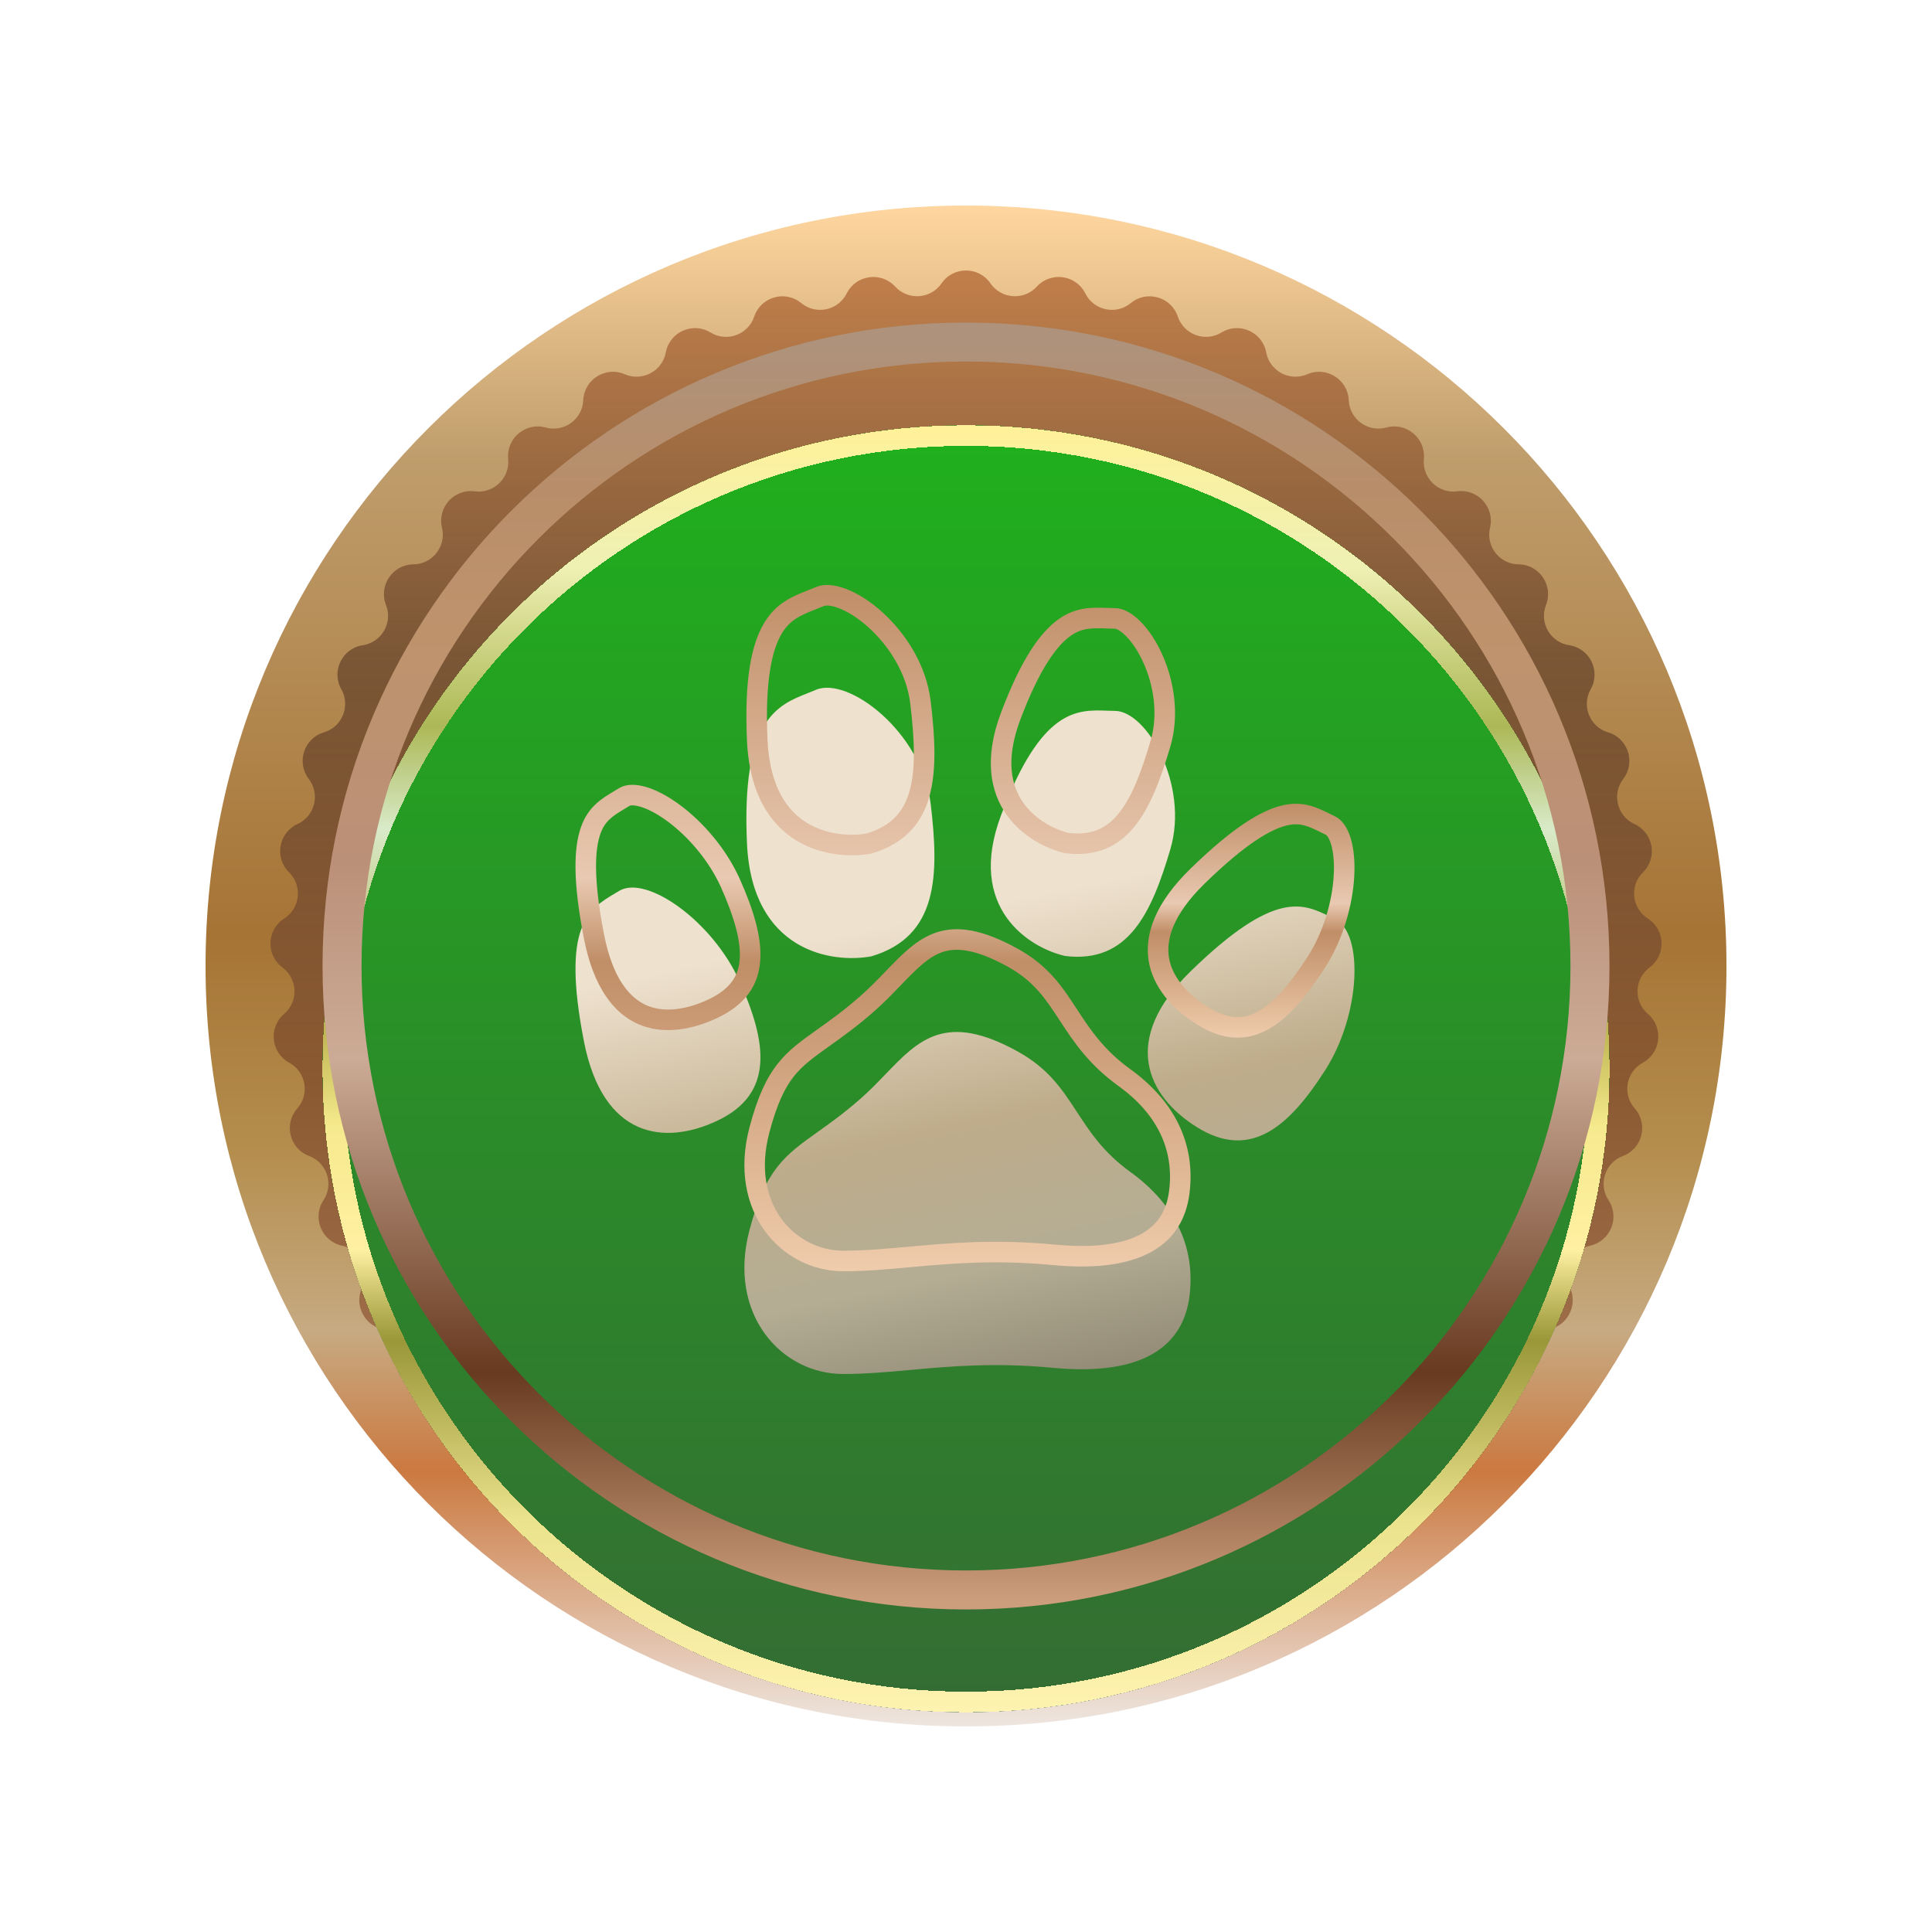 <svg width="94" height="94" viewBox="0 0 94 94" fill="none" xmlns="http://www.w3.org/2000/svg">
<g filter="url(#filter0_d_452_7879)">
<path d="M84 47C84 67.434 67.435 83.999 47 83.999C26.566 83.999 10.001 67.434 10.001 47C10.001 26.566 26.566 10 47 10C67.435 10 84 26.566 84 47Z" fill="url(#paint0_linear_452_7879)"/>
<path d="M45.81 13.787C46.384 12.952 47.617 12.952 48.191 13.787C48.718 14.552 49.819 14.629 50.447 13.944C51.132 13.198 52.352 13.37 52.805 14.276C53.22 15.107 54.3 15.337 55.017 14.747C55.799 14.102 56.984 14.443 57.306 15.403C57.601 16.284 58.639 16.662 59.431 16.177C60.295 15.648 61.421 16.15 61.606 17.146C61.776 18.059 62.751 18.578 63.603 18.209C64.532 17.805 65.577 18.459 65.622 19.471C65.663 20.399 66.557 21.049 67.452 20.801C68.428 20.531 69.372 21.324 69.276 22.333C69.188 23.258 69.982 24.025 70.903 23.905C71.907 23.773 72.732 24.69 72.496 25.675C72.28 26.579 72.959 27.45 73.888 27.458C74.901 27.468 75.59 28.491 75.22 29.434C74.88 30.298 75.432 31.255 76.35 31.393C77.353 31.544 77.892 32.653 77.394 33.535C76.938 34.344 77.351 35.368 78.241 35.633C79.213 35.922 79.593 37.094 78.977 37.899C78.412 38.637 78.679 39.708 79.524 40.094C80.446 40.516 80.66 41.73 79.938 42.441C79.276 43.093 79.391 44.191 80.174 44.691C81.028 45.237 81.072 46.469 80.257 47.073C79.511 47.626 79.472 48.73 80.178 49.334C80.948 49.993 80.82 51.219 79.93 51.704C79.113 52.148 78.922 53.236 79.537 53.932C80.208 54.692 79.91 55.888 78.961 56.244C78.091 56.57 77.75 57.621 78.262 58.396C78.82 59.242 78.359 60.385 77.37 60.605C76.463 60.807 75.98 61.8 76.379 62.639C76.814 63.554 76.198 64.622 75.188 64.702C74.262 64.776 73.645 65.692 73.924 66.578C74.227 67.545 73.469 68.517 72.457 68.456C71.53 68.4 70.792 69.221 70.944 70.137C71.111 71.137 70.224 71.994 69.231 71.793C68.321 71.608 67.475 72.319 67.499 73.247C67.525 74.26 66.528 74.985 65.573 74.647C64.697 74.338 63.761 74.924 63.655 75.847C63.539 76.853 62.451 77.433 61.552 76.965C60.728 76.537 59.719 76.986 59.486 77.885C59.232 78.866 58.074 79.288 57.249 78.701C56.492 78.162 55.431 78.466 55.075 79.324C54.687 80.26 53.481 80.517 52.746 79.82C52.072 79.18 50.978 79.334 50.507 80.134C49.992 81.007 48.762 81.093 48.131 80.301C47.552 79.574 46.448 79.574 45.87 80.301C45.239 81.093 44.009 81.007 43.494 80.134C43.022 79.334 41.929 79.18 41.255 79.82C40.52 80.517 39.314 80.26 38.926 79.324C38.57 78.466 37.508 78.162 36.752 78.701C35.927 79.288 34.768 78.866 34.514 77.885C34.281 76.986 33.272 76.537 32.448 76.965C31.549 77.433 30.461 76.853 30.346 75.847C30.24 74.924 29.304 74.338 28.428 74.647C27.473 74.985 26.476 74.26 26.502 73.247C26.525 72.319 25.68 71.608 24.769 71.793C23.776 71.994 22.89 71.137 23.056 70.137C23.209 69.221 22.47 68.4 21.543 68.456C20.532 68.517 19.773 67.545 20.077 66.578C20.356 65.692 19.739 64.776 18.813 64.702C17.803 64.622 17.187 63.554 17.622 62.639C18.021 61.8 17.538 60.807 16.631 60.605C15.642 60.385 15.18 59.242 15.739 58.396C16.251 57.621 15.91 56.57 15.04 56.244C14.091 55.888 13.793 54.692 14.464 53.932C15.079 53.236 14.887 52.148 14.071 51.704C13.181 51.219 13.052 49.993 13.822 49.334C14.528 48.73 14.49 47.626 13.743 47.073C12.929 46.469 12.972 45.237 13.826 44.691C14.61 44.191 14.725 43.093 14.063 42.441C13.341 41.73 13.555 40.516 14.476 40.094C15.321 39.708 15.588 38.637 15.023 37.899C14.407 37.094 14.788 35.922 15.759 35.633C16.65 35.368 17.063 34.344 16.606 33.535C16.108 32.653 16.648 31.544 17.65 31.393C18.569 31.255 19.12 30.298 18.781 29.434C18.41 28.491 19.099 27.468 20.113 27.458C21.041 27.45 21.721 26.579 21.505 25.675C21.269 24.69 22.093 23.773 23.098 23.905C24.019 24.025 24.813 23.258 24.725 22.333C24.628 21.324 25.573 20.531 26.549 20.801C27.444 21.049 28.337 20.399 28.378 19.471C28.423 18.459 29.468 17.805 30.398 18.209C31.25 18.578 32.225 18.059 32.394 17.146C32.58 16.15 33.706 15.648 34.57 16.177C35.362 16.662 36.4 16.284 36.695 15.403C37.017 14.443 38.202 14.102 38.984 14.747C39.701 15.337 40.781 15.107 41.196 14.276C41.648 13.37 42.869 13.198 43.554 13.944C44.182 14.629 45.283 14.552 45.81 13.787Z" fill="url(#paint1_linear_452_7879)"/>
<g filter="url(#filter1_di_452_7879)">
<path d="M78.308 47C78.308 64.291 64.291 78.307 47 78.307C29.71 78.307 15.693 64.291 15.693 47C15.693 29.709 29.71 15.693 47 15.693C64.291 15.693 78.308 29.709 78.308 47Z" fill="url(#paint2_linear_452_7879)"/>
</g>
<g filter="url(#filter2_di_452_7879)">
<path fill-rule="evenodd" clip-rule="evenodd" d="M47 77.307C63.739 77.307 77.308 63.738 77.308 47C77.308 30.262 63.739 16.693 47 16.693C30.262 16.693 16.693 30.262 16.693 47C16.693 63.738 30.262 77.307 47 77.307ZM47 78.307C64.291 78.307 78.308 64.291 78.308 47C78.308 29.709 64.291 15.693 47 15.693C29.71 15.693 15.693 29.709 15.693 47C15.693 64.291 29.71 78.307 47 78.307Z" fill="url(#paint3_linear_452_7879)" shape-rendering="crispEdges"/>
</g>
<path fill-rule="evenodd" clip-rule="evenodd" d="M47 76.41C63.243 76.41 76.41 63.243 76.41 47C76.41 30.757 63.243 17.59 47 17.59C30.758 17.59 17.59 30.757 17.59 47C17.59 63.243 30.758 76.41 47 76.41ZM47 78.307C64.291 78.307 78.308 64.291 78.308 47C78.308 29.709 64.291 15.693 47 15.693C29.71 15.693 15.693 29.709 15.693 47C15.693 64.291 29.71 78.307 47 78.307Z" fill="url(#paint4_linear_452_7879)"/>
<g filter="url(#filter3_dd_452_7879)">
<path fill-rule="evenodd" clip-rule="evenodd" d="M42.402 41.528C40.483 41.89 36.584 41.299 36.344 36.04C36.068 29.994 37.822 29.305 39.319 28.717C39.449 28.665 39.578 28.615 39.703 28.562C41.262 27.898 44.861 30.612 45.281 34.11C45.7 37.608 45.64 40.563 42.402 41.528ZM51.824 41.513C50.074 41.114 47 39.185 48.707 34.662C50.669 29.462 52.398 29.524 53.873 29.578C54.002 29.583 54.129 29.587 54.253 29.588C55.809 29.601 57.859 33.21 56.944 36.314C56.028 39.418 54.905 41.888 51.824 41.513ZM34.881 49.537C32.334 50.728 29.33 50.396 28.407 45.648C27.313 40.026 28.632 39.238 29.904 38.478C29.974 38.436 30.045 38.394 30.115 38.351C31.443 37.536 34.674 39.817 35.991 42.761C37.311 45.714 37.696 48.221 34.881 49.537ZM49.538 46.172C46.019 44.214 44.699 45.587 43.081 47.268C42.701 47.663 42.306 48.074 41.861 48.463C41.061 49.165 40.374 49.654 39.776 50.08C38.2 51.203 37.246 51.882 36.464 54.856C35.384 58.957 38.023 61.851 41.022 61.851C42.116 61.851 43.178 61.755 44.301 61.653L44.301 61.653H44.301C46.257 61.476 48.398 61.282 51.218 61.55C55.656 61.972 57.575 60.464 57.875 58.052C58.175 55.64 57.136 53.565 54.996 52.021C53.688 51.078 53.027 50.066 52.394 49.097C51.691 48.021 51.021 46.996 49.538 46.172ZM58.216 49.83C55.836 48.331 54.478 45.616 57.935 42.252C62.029 38.269 63.405 38.952 64.731 39.61L64.732 39.611L64.732 39.611C64.806 39.647 64.879 39.684 64.952 39.719C66.355 40.396 66.212 44.363 64.472 47.076C62.728 49.798 60.847 51.487 58.216 49.83Z" fill="url(#paint5_linear_452_7879)"/>
</g>
<path fill-rule="evenodd" clip-rule="evenodd" d="M64.286 40.506L64.286 40.506C63.637 40.184 63.25 40.008 62.604 40.163C61.855 40.342 60.65 41.006 58.632 42.969C57.039 44.519 56.738 45.732 56.874 46.583C57.016 47.475 57.689 48.316 58.749 48.984C59.296 49.329 59.745 49.462 60.114 49.483C60.477 49.503 60.83 49.418 61.197 49.217C61.979 48.791 62.772 47.877 63.63 46.537C64.398 45.34 64.823 43.84 64.892 42.579C64.927 41.949 64.87 41.43 64.758 41.066C64.703 40.887 64.641 40.769 64.591 40.697C64.566 40.663 64.547 40.643 64.534 40.632C64.528 40.627 64.524 40.623 64.521 40.622L64.518 40.62L64.518 40.62L64.952 39.719C66.355 40.396 66.212 44.363 64.472 47.076C62.728 49.798 60.847 51.487 58.216 49.83C55.836 48.331 54.478 45.616 57.935 42.252C62.029 38.269 63.405 38.952 64.731 39.61L64.732 39.611L64.732 39.611C64.806 39.647 64.879 39.684 64.952 39.719L64.518 40.62C64.439 40.582 64.362 40.543 64.29 40.508C64.29 40.508 64.29 40.508 64.29 40.508L64.287 40.506L64.286 40.506Z" fill="url(#paint6_linear_452_7879)"/>
<path fill-rule="evenodd" clip-rule="evenodd" d="M42.166 40.554C41.382 40.691 40.224 40.624 39.264 40.038C38.348 39.479 37.45 38.348 37.343 35.994C37.208 33.032 37.587 31.587 38.028 30.84C38.431 30.156 38.945 29.938 39.684 29.648L39.69 29.645C39.817 29.595 39.956 29.541 40.094 29.482C40.141 29.462 40.362 29.417 40.815 29.591C41.241 29.754 41.747 30.066 42.25 30.519C43.263 31.43 44.113 32.775 44.288 34.229C44.498 35.98 44.558 37.412 44.251 38.496C44.104 39.016 43.878 39.429 43.56 39.756C43.251 40.075 42.812 40.355 42.166 40.554ZM29.904 38.478C28.632 39.238 27.313 40.026 28.407 45.648C29.33 50.396 32.334 50.728 34.881 49.537C37.696 48.221 37.311 45.714 35.991 42.761C34.674 39.817 31.443 37.536 30.115 38.351C30.045 38.394 29.974 38.436 29.904 38.478ZM51.996 40.527C51.3 40.356 50.369 39.884 49.786 39.058C49.233 38.273 48.887 37.018 49.642 35.015C50.602 32.472 51.438 31.412 52.061 30.958C52.623 30.549 53.109 30.551 53.837 30.577L53.843 30.578C53.968 30.582 54.106 30.587 54.245 30.588C54.262 30.588 54.446 30.615 54.759 30.922C55.051 31.208 55.36 31.649 55.616 32.209C56.134 33.337 56.358 34.764 55.984 36.031C55.526 37.585 55.061 38.8 54.42 39.587C54.114 39.963 53.785 40.218 53.414 40.371C53.055 40.519 52.599 40.593 51.996 40.527ZM31.442 48.906C32.258 49.27 33.323 49.162 34.458 48.632C35.042 48.358 35.399 48.052 35.619 47.75C35.835 47.453 35.957 47.107 35.989 46.685C36.059 45.791 35.727 44.623 35.078 43.17C34.497 41.871 33.478 40.696 32.465 39.952C31.959 39.58 31.496 39.347 31.134 39.244C30.956 39.193 30.825 39.181 30.74 39.184C30.698 39.186 30.672 39.192 30.656 39.196C30.649 39.198 30.644 39.2 30.641 39.201L30.638 39.203C30.564 39.248 30.488 39.294 30.419 39.335L30.417 39.336C29.796 39.708 29.435 39.94 29.211 40.573C28.952 41.306 28.849 42.687 29.388 45.457C29.814 47.648 30.663 48.559 31.442 48.906ZM45.899 46.308C45.214 46.526 44.654 47.075 43.801 47.962L43.79 47.974C43.417 48.361 42.997 48.798 42.521 49.215C41.682 49.95 40.961 50.464 40.363 50.889L40.357 50.894C39.55 51.469 39.04 51.84 38.61 52.39C38.19 52.927 37.802 53.699 37.431 55.11C36.502 58.636 38.738 60.851 41.022 60.851C42.063 60.851 43.08 60.76 44.211 60.657L44.224 60.656C46.183 60.478 48.401 60.277 51.312 60.554C53.431 60.756 54.778 60.476 55.594 60C56.358 59.555 56.765 58.874 56.883 57.929C57.13 55.937 56.306 54.199 54.411 52.832C52.953 51.78 52.207 50.639 51.571 49.666L51.556 49.644C50.86 48.578 50.303 47.741 49.052 47.045C47.416 46.135 46.503 46.117 45.899 46.308ZM42.402 41.528C40.483 41.89 36.584 41.299 36.344 36.04C36.068 29.994 37.822 29.305 39.319 28.717C39.449 28.665 39.578 28.615 39.703 28.562C41.262 27.898 44.861 30.612 45.281 34.11C45.7 37.608 45.64 40.563 42.402 41.528ZM51.824 41.513C50.074 41.114 47 39.185 48.707 34.662C50.669 29.462 52.398 29.524 53.873 29.578C54.002 29.583 54.129 29.587 54.253 29.588C55.809 29.601 57.859 33.21 56.944 36.314C56.028 39.418 54.905 41.888 51.824 41.513ZM49.538 46.172C46.019 44.214 44.699 45.587 43.081 47.268C42.701 47.663 42.306 48.074 41.861 48.463C41.061 49.165 40.374 49.654 39.776 50.08C38.2 51.203 37.246 51.882 36.464 54.856C35.384 58.957 38.023 61.851 41.022 61.851C42.116 61.851 43.178 61.755 44.301 61.653C46.257 61.476 48.398 61.282 51.218 61.55C55.656 61.972 57.575 60.464 57.875 58.052C58.175 55.64 57.136 53.565 54.996 52.021C53.688 51.078 53.027 50.066 52.394 49.097C51.691 48.021 51.021 46.996 49.538 46.172Z" fill="url(#paint7_linear_452_7879)"/>
</g>
<defs>
<filter id="filter0_d_452_7879" x="-9" y="-9" width="112" height="112" filterUnits="userSpaceOnUse" color-interpolation-filters="sRGB">
<feFlood flood-opacity="0" result="BackgroundImageFix"/>
<feColorMatrix in="SourceAlpha" type="matrix" values="0 0 0 0 0 0 0 0 0 0 0 0 0 0 0 0 0 0 127 0" result="hardAlpha"/>
<feOffset/>
<feGaussianBlur stdDeviation="5"/>
<feComposite in2="hardAlpha" operator="out"/>
<feColorMatrix type="matrix" values="0 0 0 0 0.663 0 0 0 0 0.475 0 0 0 0 0.235 0 0 0 1 0"/>
<feBlend mode="normal" in2="BackgroundImageFix" result="effect1_dropShadow_452_7879"/>
<feBlend mode="normal" in="SourceGraphic" in2="effect1_dropShadow_452_7879" result="shape"/>
</filter>
<filter id="filter1_di_452_7879" x="10.693" y="11.693" width="72.615" height="72.615" filterUnits="userSpaceOnUse" color-interpolation-filters="sRGB">
<feFlood flood-opacity="0" result="BackgroundImageFix"/>
<feColorMatrix in="SourceAlpha" type="matrix" values="0 0 0 0 0 0 0 0 0 0 0 0 0 0 0 0 0 0 127 0" result="hardAlpha"/>
<feOffset dy="1"/>
<feGaussianBlur stdDeviation="2.5"/>
<feComposite in2="hardAlpha" operator="out"/>
<feColorMatrix type="matrix" values="0 0 0 0 0 0 0 0 0 0 0 0 0 0 0 0 0 0 0.25 0"/>
<feBlend mode="normal" in2="BackgroundImageFix" result="effect1_dropShadow_452_7879"/>
<feBlend mode="normal" in="SourceGraphic" in2="effect1_dropShadow_452_7879" result="shape"/>
<feColorMatrix in="SourceAlpha" type="matrix" values="0 0 0 0 0 0 0 0 0 0 0 0 0 0 0 0 0 0 127 0" result="hardAlpha"/>
<feOffset dy="4"/>
<feGaussianBlur stdDeviation="5.5"/>
<feComposite in2="hardAlpha" operator="arithmetic" k2="-1" k3="1"/>
<feColorMatrix type="matrix" values="0 0 0 0 0 0 0 0 0 0 0 0 0 0 0 0 0 0 0.79 0"/>
<feBlend mode="normal" in2="shape" result="effect2_innerShadow_452_7879"/>
</filter>
<filter id="filter2_di_452_7879" x="10.693" y="11.693" width="72.615" height="72.615" filterUnits="userSpaceOnUse" color-interpolation-filters="sRGB">
<feFlood flood-opacity="0" result="BackgroundImageFix"/>
<feColorMatrix in="SourceAlpha" type="matrix" values="0 0 0 0 0 0 0 0 0 0 0 0 0 0 0 0 0 0 127 0" result="hardAlpha"/>
<feOffset dy="1"/>
<feGaussianBlur stdDeviation="2.5"/>
<feComposite in2="hardAlpha" operator="out"/>
<feColorMatrix type="matrix" values="0 0 0 0 0 0 0 0 0 0 0 0 0 0 0 0 0 0 0.25 0"/>
<feBlend mode="normal" in2="BackgroundImageFix" result="effect1_dropShadow_452_7879"/>
<feBlend mode="normal" in="SourceGraphic" in2="effect1_dropShadow_452_7879" result="shape"/>
<feColorMatrix in="SourceAlpha" type="matrix" values="0 0 0 0 0 0 0 0 0 0 0 0 0 0 0 0 0 0 127 0" result="hardAlpha"/>
<feOffset dy="4"/>
<feGaussianBlur stdDeviation="5.5"/>
<feComposite in2="hardAlpha" operator="arithmetic" k2="-1" k3="1"/>
<feColorMatrix type="matrix" values="0 0 0 0 0 0 0 0 0 0 0 0 0 0 0 0 0 0 0.79 0"/>
<feBlend mode="normal" in2="shape" result="effect2_innerShadow_452_7879"/>
</filter>
<filter id="filter3_dd_452_7879" x="21" y="25.461" width="51.902" height="47.39" filterUnits="userSpaceOnUse" color-interpolation-filters="sRGB">
<feFlood flood-opacity="0" result="BackgroundImageFix"/>
<feColorMatrix in="SourceAlpha" type="matrix" values="0 0 0 0 0 0 0 0 0 0 0 0 0 0 0 0 0 0 127 0" result="hardAlpha"/>
<feOffset dy="4"/>
<feGaussianBlur stdDeviation="3.5"/>
<feComposite in2="hardAlpha" operator="out"/>
<feColorMatrix type="matrix" values="0 0 0 0 0.02 0 0 0 0 1 0 0 0 0 0 0 0 0 1 0"/>
<feBlend mode="normal" in2="BackgroundImageFix" result="effect1_dropShadow_452_7879"/>
<feColorMatrix in="SourceAlpha" type="matrix" values="0 0 0 0 0 0 0 0 0 0 0 0 0 0 0 0 0 0 127 0" result="hardAlpha"/>
<feOffset dy="1"/>
<feComposite in2="hardAlpha" operator="out"/>
<feColorMatrix type="matrix" values="0 0 0 0 0 0 0 0 0 0 0 0 0 0 0 0 0 0 0.4 0"/>
<feBlend mode="normal" in2="effect1_dropShadow_452_7879" result="effect2_dropShadow_452_7879"/>
<feBlend mode="normal" in="SourceGraphic" in2="effect2_dropShadow_452_7879" result="shape"/>
</filter>
<linearGradient id="paint0_linear_452_7879" x1="47" y1="10" x2="47" y2="83.999" gradientUnits="userSpaceOnUse">
<stop stop-color="#FFD69F"/>
<stop offset="0.165" stop-color="#BF9D6C"/>
<stop offset="0.478" stop-color="#A67435"/>
<stop offset="0.618" stop-color="#B48D4C"/>
<stop offset="0.74" stop-color="#C7AA82"/>
<stop offset="0.832" stop-color="#CB7940"/>
<stop offset="1" stop-color="#EEE6E0"/>
</linearGradient>
<linearGradient id="paint1_linear_452_7879" x1="47.001" y1="12.056" x2="47.001" y2="81.944" gradientUnits="userSpaceOnUse">
<stop stop-color="#C5814B"/>
<stop offset="0.292" stop-color="#6F4C30" stop-opacity="0.849"/>
<stop offset="0.58" stop-color="#8B5931"/>
<stop offset="1" stop-color="#B88A6A"/>
</linearGradient>
<linearGradient id="paint2_linear_452_7879" x1="47" y1="15.693" x2="47" y2="78.307" gradientUnits="userSpaceOnUse">
<stop stop-color="#20B01D"/>
<stop offset="1" stop-color="#346C33"/>
</linearGradient>
<linearGradient id="paint3_linear_452_7879" x1="47" y1="15.693" x2="47" y2="78.307" gradientUnits="userSpaceOnUse">
<stop stop-color="#FFF198"/>
<stop offset="0.111" stop-color="#FFF6C0" stop-opacity="0.925"/>
<stop offset="0.234" stop-color="#CEBF64" stop-opacity="0.802"/>
<stop offset="0.314" stop-color="#FFFCED" stop-opacity="0.822"/>
<stop offset="0.446" stop-color="#BAA842" stop-opacity="0.913"/>
<stop offset="0.545" stop-color="#FFEE92" stop-opacity="0.957"/>
<stop offset="0.641" stop-color="#FFF0A2"/>
<stop offset="0.711" stop-color="#AE9C3B" stop-opacity="0.842"/>
<stop offset="0.85" stop-color="#FFEE97" stop-opacity="0.903"/>
<stop offset="1" stop-color="#FFF3B1"/>
</linearGradient>
<linearGradient id="paint4_linear_452_7879" x1="44.293" y1="16.769" x2="44.293" y2="86.921" gradientUnits="userSpaceOnUse">
<stop stop-color="#AE927B"/>
<stop offset="0.097" stop-color="#B88E6A"/>
<stop offset="0.203" stop-color="#BE936C"/>
<stop offset="0.359" stop-color="#BB9078"/>
<stop offset="0.495" stop-color="#CCAB96"/>
<stop offset="0.713" stop-color="#683A20"/>
<stop offset="0.872" stop-color="#CC9E7C"/>
</linearGradient>
<linearGradient id="paint5_linear_452_7879" x1="46.951" y1="28.461" x2="61.393" y2="98.761" gradientUnits="userSpaceOnUse">
<stop offset="0.147" stop-color="#EEE1CE"/>
<stop offset="0.29" stop-color="#BEAC8A"/>
<stop offset="0.388" stop-color="#B4AD94"/>
<stop offset="0.473" stop-color="#938B76"/>
<stop offset="0.6" stop-color="#B7A89D"/>
<stop offset="0.781" stop-color="#776B58"/>
</linearGradient>
<linearGradient id="paint6_linear_452_7879" x1="62.153" y1="39.106" x2="62.153" y2="50.486" gradientUnits="userSpaceOnUse">
<stop stop-color="#C08E67"/>
<stop offset="0.427" stop-color="#E9C9B1"/>
<stop offset="0.549" stop-color="#C08E67"/>
<stop offset="1" stop-color="#EFCCAC"/>
</linearGradient>
<linearGradient id="paint7_linear_452_7879" x1="46.951" y1="28.461" x2="46.951" y2="61.851" gradientUnits="userSpaceOnUse">
<stop stop-color="#C08E67"/>
<stop offset="0.427" stop-color="#E9C9B1"/>
<stop offset="0.549" stop-color="#C08E67"/>
<stop offset="1" stop-color="#EFCCAC"/>
</linearGradient>
</defs>
</svg>
